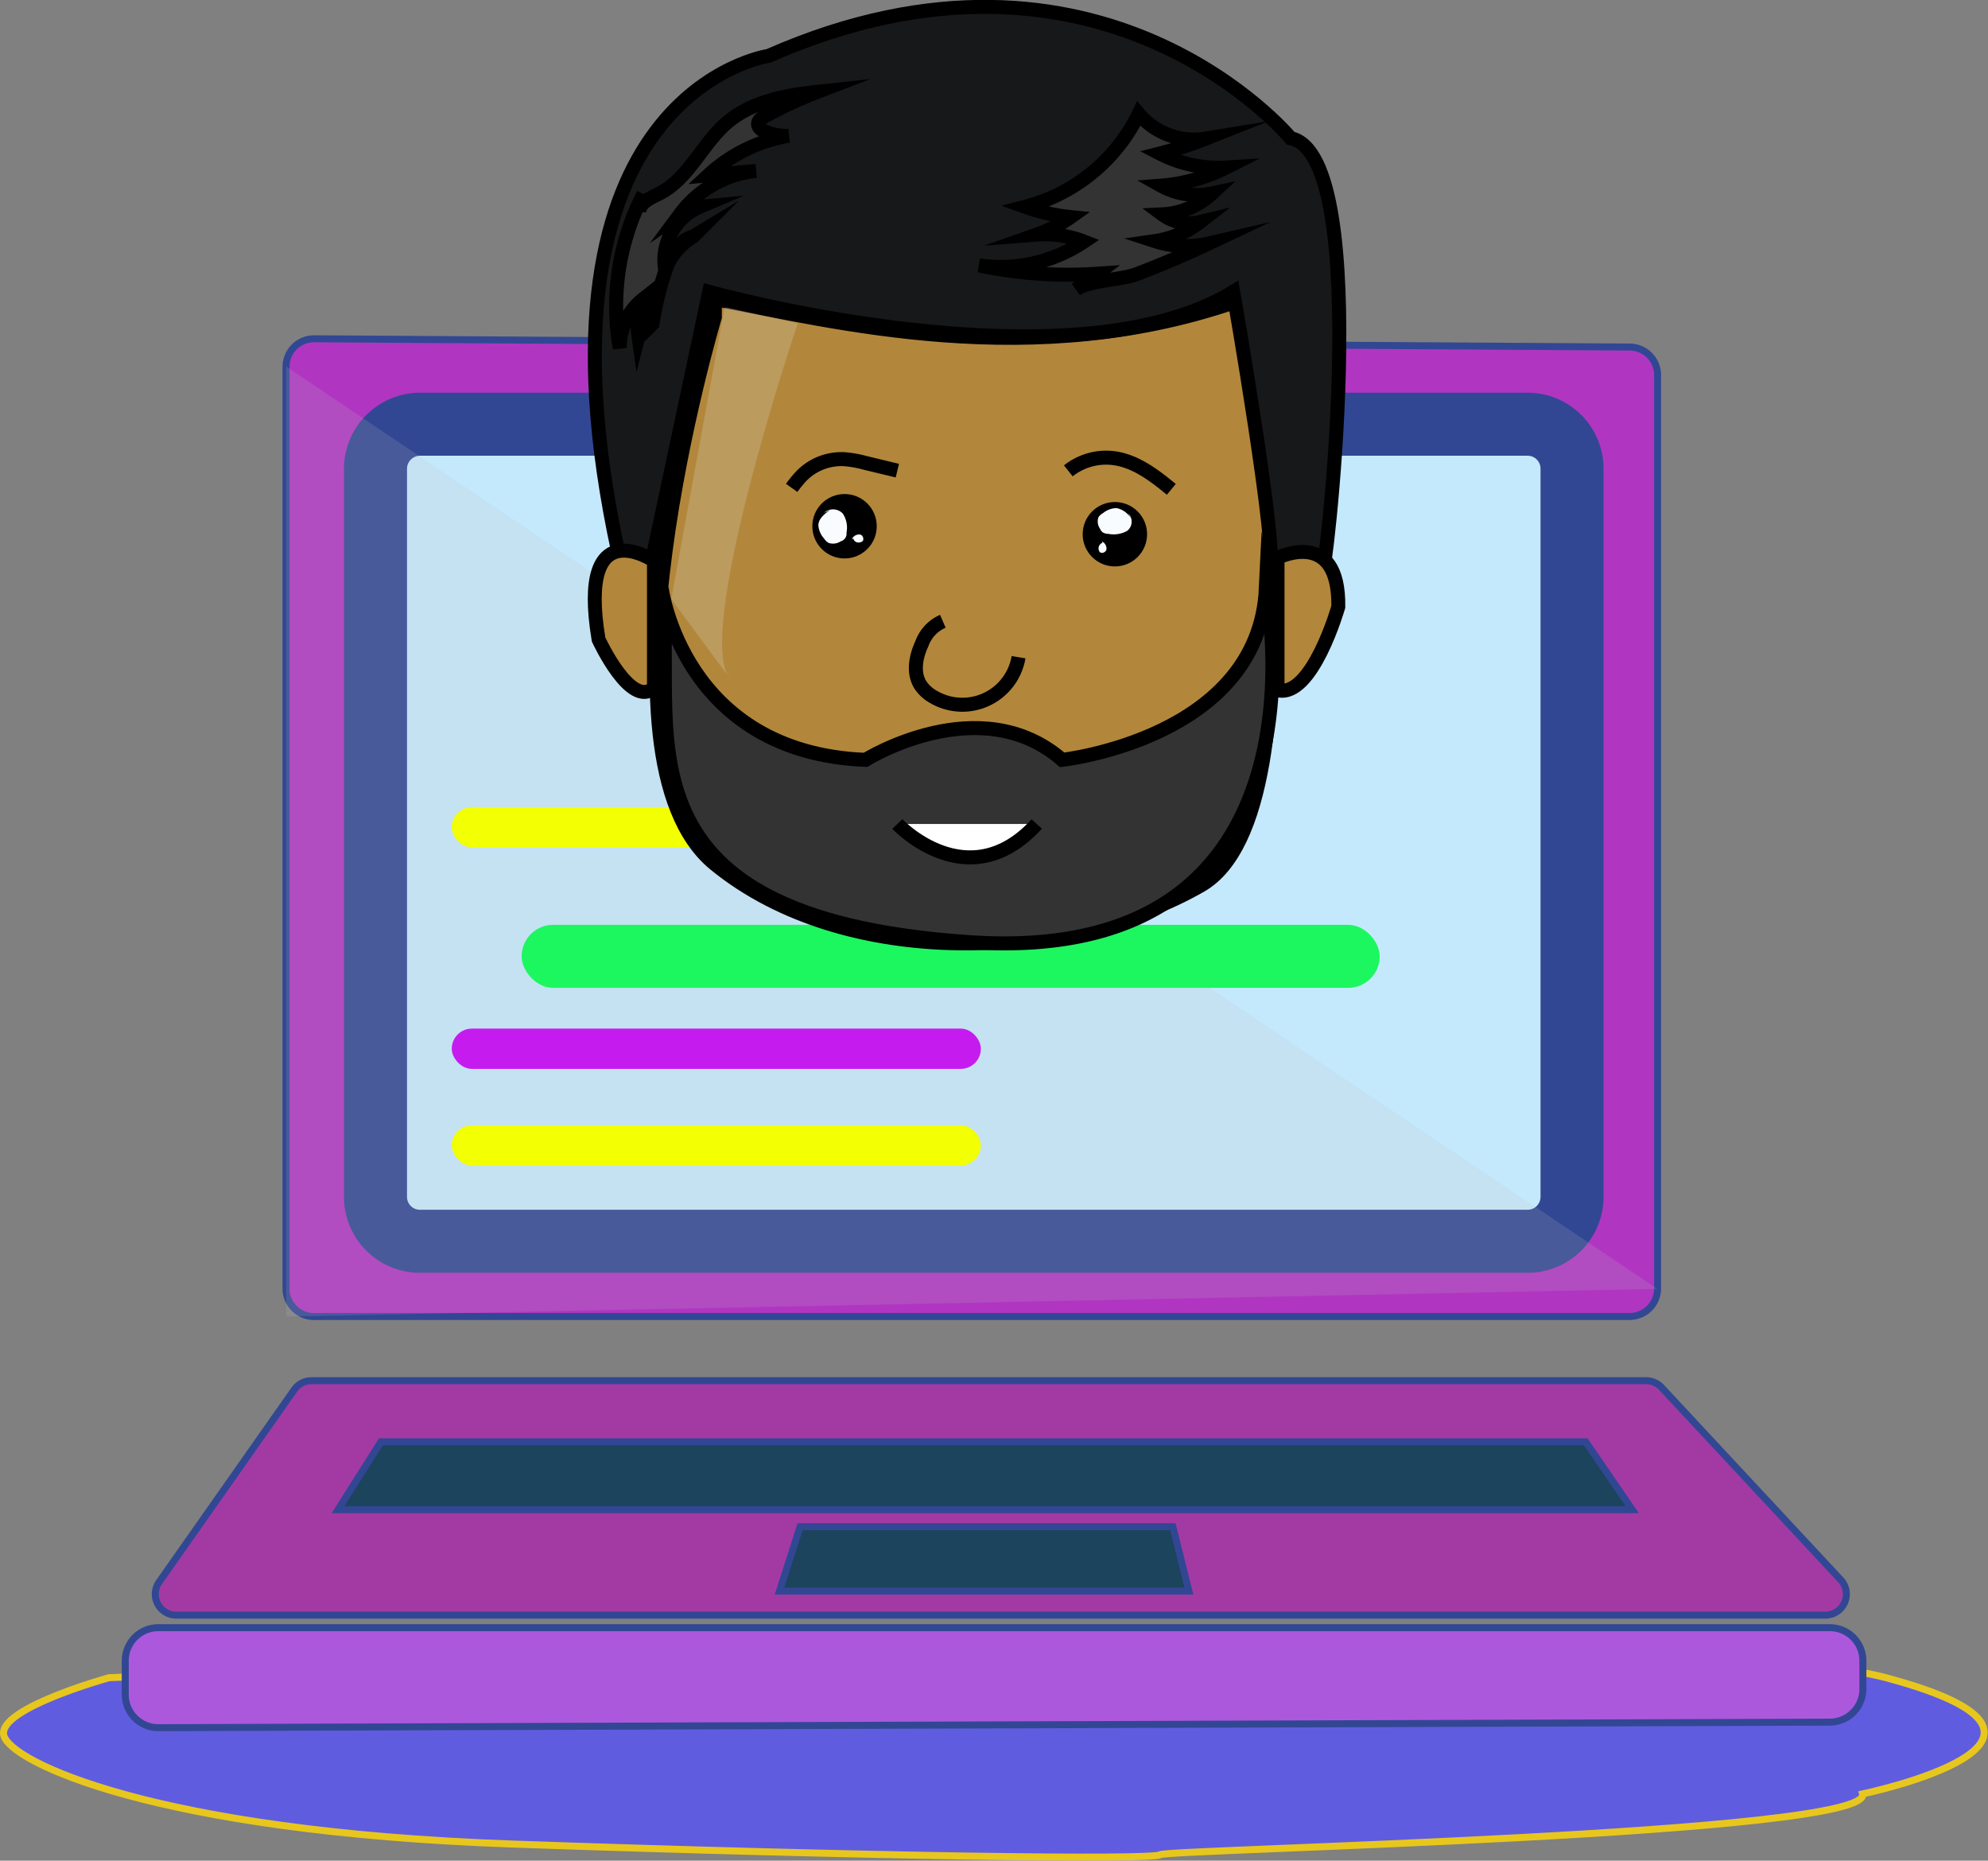 <svg xmlns="http://www.w3.org/2000/svg" viewBox="0 0 283.93 265.71"><rect x="0" y="0" width="283.93" height="265.71" fill="#808080" stroke="none"/><defs><style>.cls-1{fill:#605ce0;stroke:#e7c71e;}.cls-1,.cls-13,.cls-14,.cls-15,.cls-17,.cls-18,.cls-2,.cls-3,.cls-4,.cls-5,.cls-6,.cls-7,.cls-8{stroke-miterlimit:10;}.cls-2{fill:#f2f2f2;}.cls-2,.cls-3,.cls-4,.cls-5,.cls-6,.cls-7,.cls-8{stroke:#324793;}.cls-3{fill:#b036c1;}.cls-4{fill:#a33aa3;}.cls-5{fill:#ac58dd;}.cls-6{fill:#1c445d;}.cls-7{fill:#51b8e0;}.cls-8{fill:#c5e9fc;stroke-width:9px;}.cls-9{fill:#bfbfbf;opacity:0.16;}.cls-10{fill:#f3ff03;}.cls-11{fill:#1cf75f;}.cls-12{fill:#c61bef;}.cls-13{fill:#b2873b;stroke-width:1.99px;}.cls-13,.cls-14,.cls-15,.cls-17,.cls-18{stroke:#000;}.cls-14{fill:#333;}.cls-14,.cls-15,.cls-17,.cls-18{stroke-width:2px;}.cls-15{fill:#171819;}.cls-16{fill:#f8fcff;}.cls-17{fill:none;}.cls-18{fill:#fff;}.cls-19{fill:#d0c2a2;opacity:0.34;}</style></defs><title>main-logo</title><g id="Layer_2" data-name="Layer 2"><g id="MAin_laptop_with_face" data-name="MAin laptop with face"><path class="cls-1" d="M15.59,239.58S-.24,243.93.53,247.76,22.23,261.55,73,263.33s91.91,2.3,92.68,1.53,101.87-2.8,100.34-8.68c0,0,36.76-7.67,3.32-16.6S15.59,239.58,15.59,239.58Z"/><polygon class="cls-2" points="59.33 66.69 59.33 172.69 216.91 172.69 216.91 65.46 59.33 66.69"/><path class="cls-3" d="M46.74,188h186a4,4,0,0,0,4-3.95V53.56a4,4,0,0,0-3.93-4L44.85,48.38a4,4,0,0,0-4,4V184.06a4,4,0,0,0,4,3.95Z"/><path class="cls-4" d="M25.24,230.65H260.65a3,3,0,0,0,2.21-5.08l-25.52-27.4a3,3,0,0,0-2.21-1H44.48A3,3,0,0,0,42,198.49l-19.25,27.4A3,3,0,0,0,25.24,230.65Z"/><path class="cls-5" d="M17.89,242v-4.84a4.72,4.72,0,0,1,4.72-4.72H261.34a4.72,4.72,0,0,1,4.72,4.72v4.05a4.73,4.73,0,0,1-4.71,4.72l-238.72.79A4.72,4.72,0,0,1,17.89,242Z"/><polygon class="cls-6" points="48.27 215.59 233.12 215.59 226.48 205.89 54.4 205.89 48.27 215.59"/><polygon class="cls-6" points="111.33 227.21 169.8 227.21 167.51 218.01 114.27 218.01 111.33 227.21"/><path class="cls-7" d="M53.63,64.06V173.84a4,4,0,0,0,4,4H222.53a4,4,0,0,0,3.95-4V64.06a4,4,0,0,0-3.95-4H57.59A4,4,0,0,0,53.63,64.06ZM216.91,172.69H62.19a4,4,0,0,1-4-3.95V69.42a4,4,0,0,1,4-4H216.91a4,4,0,0,1,4,4v99.32A4,4,0,0,1,216.91,172.69Z"/><path class="cls-8" d="M53.63,66.93v104A6.34,6.34,0,0,0,60,177.26H218.17a6.34,6.34,0,0,0,6.35-6.34v-104a6.34,6.34,0,0,0-6.35-6.34H60a6.34,6.34,0,0,0-4.18,1.57h0A6.33,6.33,0,0,0,53.63,66.93Z"/><polygon class="cls-9" points="40.87 52.34 236.7 184.06 40.87 188.01 40.87 52.34"/><rect class="cls-10" x="64.52" y="115.26" width="75.57" height="5.75" rx="2.88"/><rect class="cls-11" x="74.5" y="132.07" width="122.55" height="9" rx="4.5"/><rect class="cls-12" x="64.52" y="146.89" width="75.57" height="5.75" rx="2.88"/><rect class="cls-10" x="64.52" y="160.69" width="75.57" height="5.75" rx="2.88"/><path class="cls-13" d="M102.1,42.73c16.71,3.06,45.54,10.72,75.44,0,0,0,12.68,73-6.06,83.74s-50.64,12.26-69.38-3.06,0-78.13,0-78.13Z"/><path class="cls-14" d="M94.5,84s3.07,23.49,29.11,24.51c0,0,16.34-10.21,28.09,0,0,0,28.08-3.06,29.1-24.51,0,0,10.94,54.13-42.27,50.55S97.06,103.39,94.5,84Z"/><path class="cls-15" d="M92.92,81l8.37-39.32s51.33,14.3,74.84,0c0,0,6.66,38.3,5.13,39.32s7.66-4.59,7.66,0,7.66-58.72-4.59-61.27c0,0-27.07-32.68-74.56-11.75,0,0-35.74,5.11-21.44,71Z"/><path class="cls-13" d="M93.4,80.09s-11-7.41-7.91,11.23c0,0,4.6,10,7.91,6.9Z"/><path class="cls-13" d="M182.46,79.66s8.85-4.43,8.68,7c0,0-3.74,13.1-8.68,11.91Z"/><path class="cls-14" d="M172.63,34.77a14.36,14.36,0,0,1-7.69-.34,13.79,13.79,0,0,0,6.45-2.73A6.49,6.49,0,0,1,166,30.61a11.27,11.27,0,0,0,7.12-3,10.54,10.54,0,0,1-7.3-1.1,25.05,25.05,0,0,0,9.31-2.59,18.3,18.3,0,0,1-9.48-2,54.12,54.12,0,0,0,6.57-2.13,10.34,10.34,0,0,1-9.59-3.54,25,25,0,0,1-16.22,13.28,27.45,27.45,0,0,0,6.5,1.47,19.43,19.43,0,0,1-4.83,2.5,15.32,15.32,0,0,1,6.74,1,21.47,21.47,0,0,1-15,3.4,61.5,61.5,0,0,0,16.85,1.19l-3,2.24c2-1.35,6.25-1.3,8.63-2.17Q167.55,37.17,172.63,34.77Z"/><path class="cls-14" d="M91.9,27.72a34.83,34.83,0,0,0-3.38,22,8.75,8.75,0,0,1,3.32-7A10.21,10.21,0,0,0,91.19,48a10.3,10.3,0,0,1,2.36-4.37l-.36,2.61A46.89,46.89,0,0,1,95,38.77c.69-2.1,1.82-4.43,4-5a9.65,9.65,0,0,0-4,4.76,8.29,8.29,0,0,1,4.95-9,5.85,5.85,0,0,0-2.78,1A15.33,15.33,0,0,1,108,24.41l-6.84.62a22.24,22.24,0,0,1,11.49-5.64,7.53,7.53,0,0,1-3.38-.61c-.48-.2-1-.56-1-1.09s.51-.85,1-1.1a61.4,61.4,0,0,1,7.5-3.48c-4.6.5-9.42,1.39-12.94,4.4s-5.46,8-9.68,10.14c-1.25.62-2.9,1.31-2.85,2.7"/><circle cx="120.62" cy="75.15" r="4.6"/><path class="cls-16" d="M118.54,72.84c-.76.53-1.6,1.19-1.66,2.12a3.1,3.1,0,0,0,.8,1.92,2,2,0,0,0,.66.65,2,2,0,0,0,1.74-.23,1.13,1.13,0,0,0,.82-1.23,3.69,3.69,0,0,0-.52-2.72,1.93,1.93,0,0,0-2.69-.12"/><path class="cls-16" d="M122.51,76.68c-.16-.3-.69,0-.6.35a.76.76,0,0,0,.84.43.9.9,0,0,0,.39-.13c.36-.28.08-1-.37-1a1.13,1.13,0,0,0-1.1.66"/><circle cx="159.23" cy="76.29" r="4.6"/><path class="cls-16" d="M161.57,74.11a3.11,3.11,0,0,0-2.1-1.55,3.16,3.16,0,0,0-1.93.71,1.83,1.83,0,0,0-.66.6,1.79,1.79,0,0,0,.21,1.6,1.47,1.47,0,0,0,.38.54,1.6,1.6,0,0,0,.84.23A3.94,3.94,0,0,0,161,75.8a1.67,1.67,0,0,0,.15-2.47"/><path class="cls-16" d="M157.68,78.16c.3-.15,0-.69-.34-.6a.87.87,0,0,0-.31,1.22c.27.37.94.1,1-.35a1.14,1.14,0,0,0-.65-1.11"/><path class="cls-17" d="M113.07,69.67a16.33,16.33,0,0,1,1.45-1.76,8,8,0,0,1,6-2.34,15.52,15.52,0,0,1,3,.52l4.64,1.12"/><path class="cls-17" d="M152.58,67.24a8.69,8.69,0,0,1,6.27-1.84c3.22.34,5.94,2.43,8.44,4.48"/><path class="cls-17" d="M134.66,88.72a5.53,5.53,0,0,0-3,3.21c-.86,1.85-1.29,4.13-.22,5.86a5.32,5.32,0,0,0,1.85,1.71,8.14,8.14,0,0,0,12.18-5.65"/><path class="cls-18" d="M128.16,117.67s10.09,10.73,19.91,0"/><path class="cls-19" d="M113.94,46.17c0-.06-15.3,45.39-9.49,51L95.87,85.55l7.61-41.63h.33Z"/></g></g></svg>